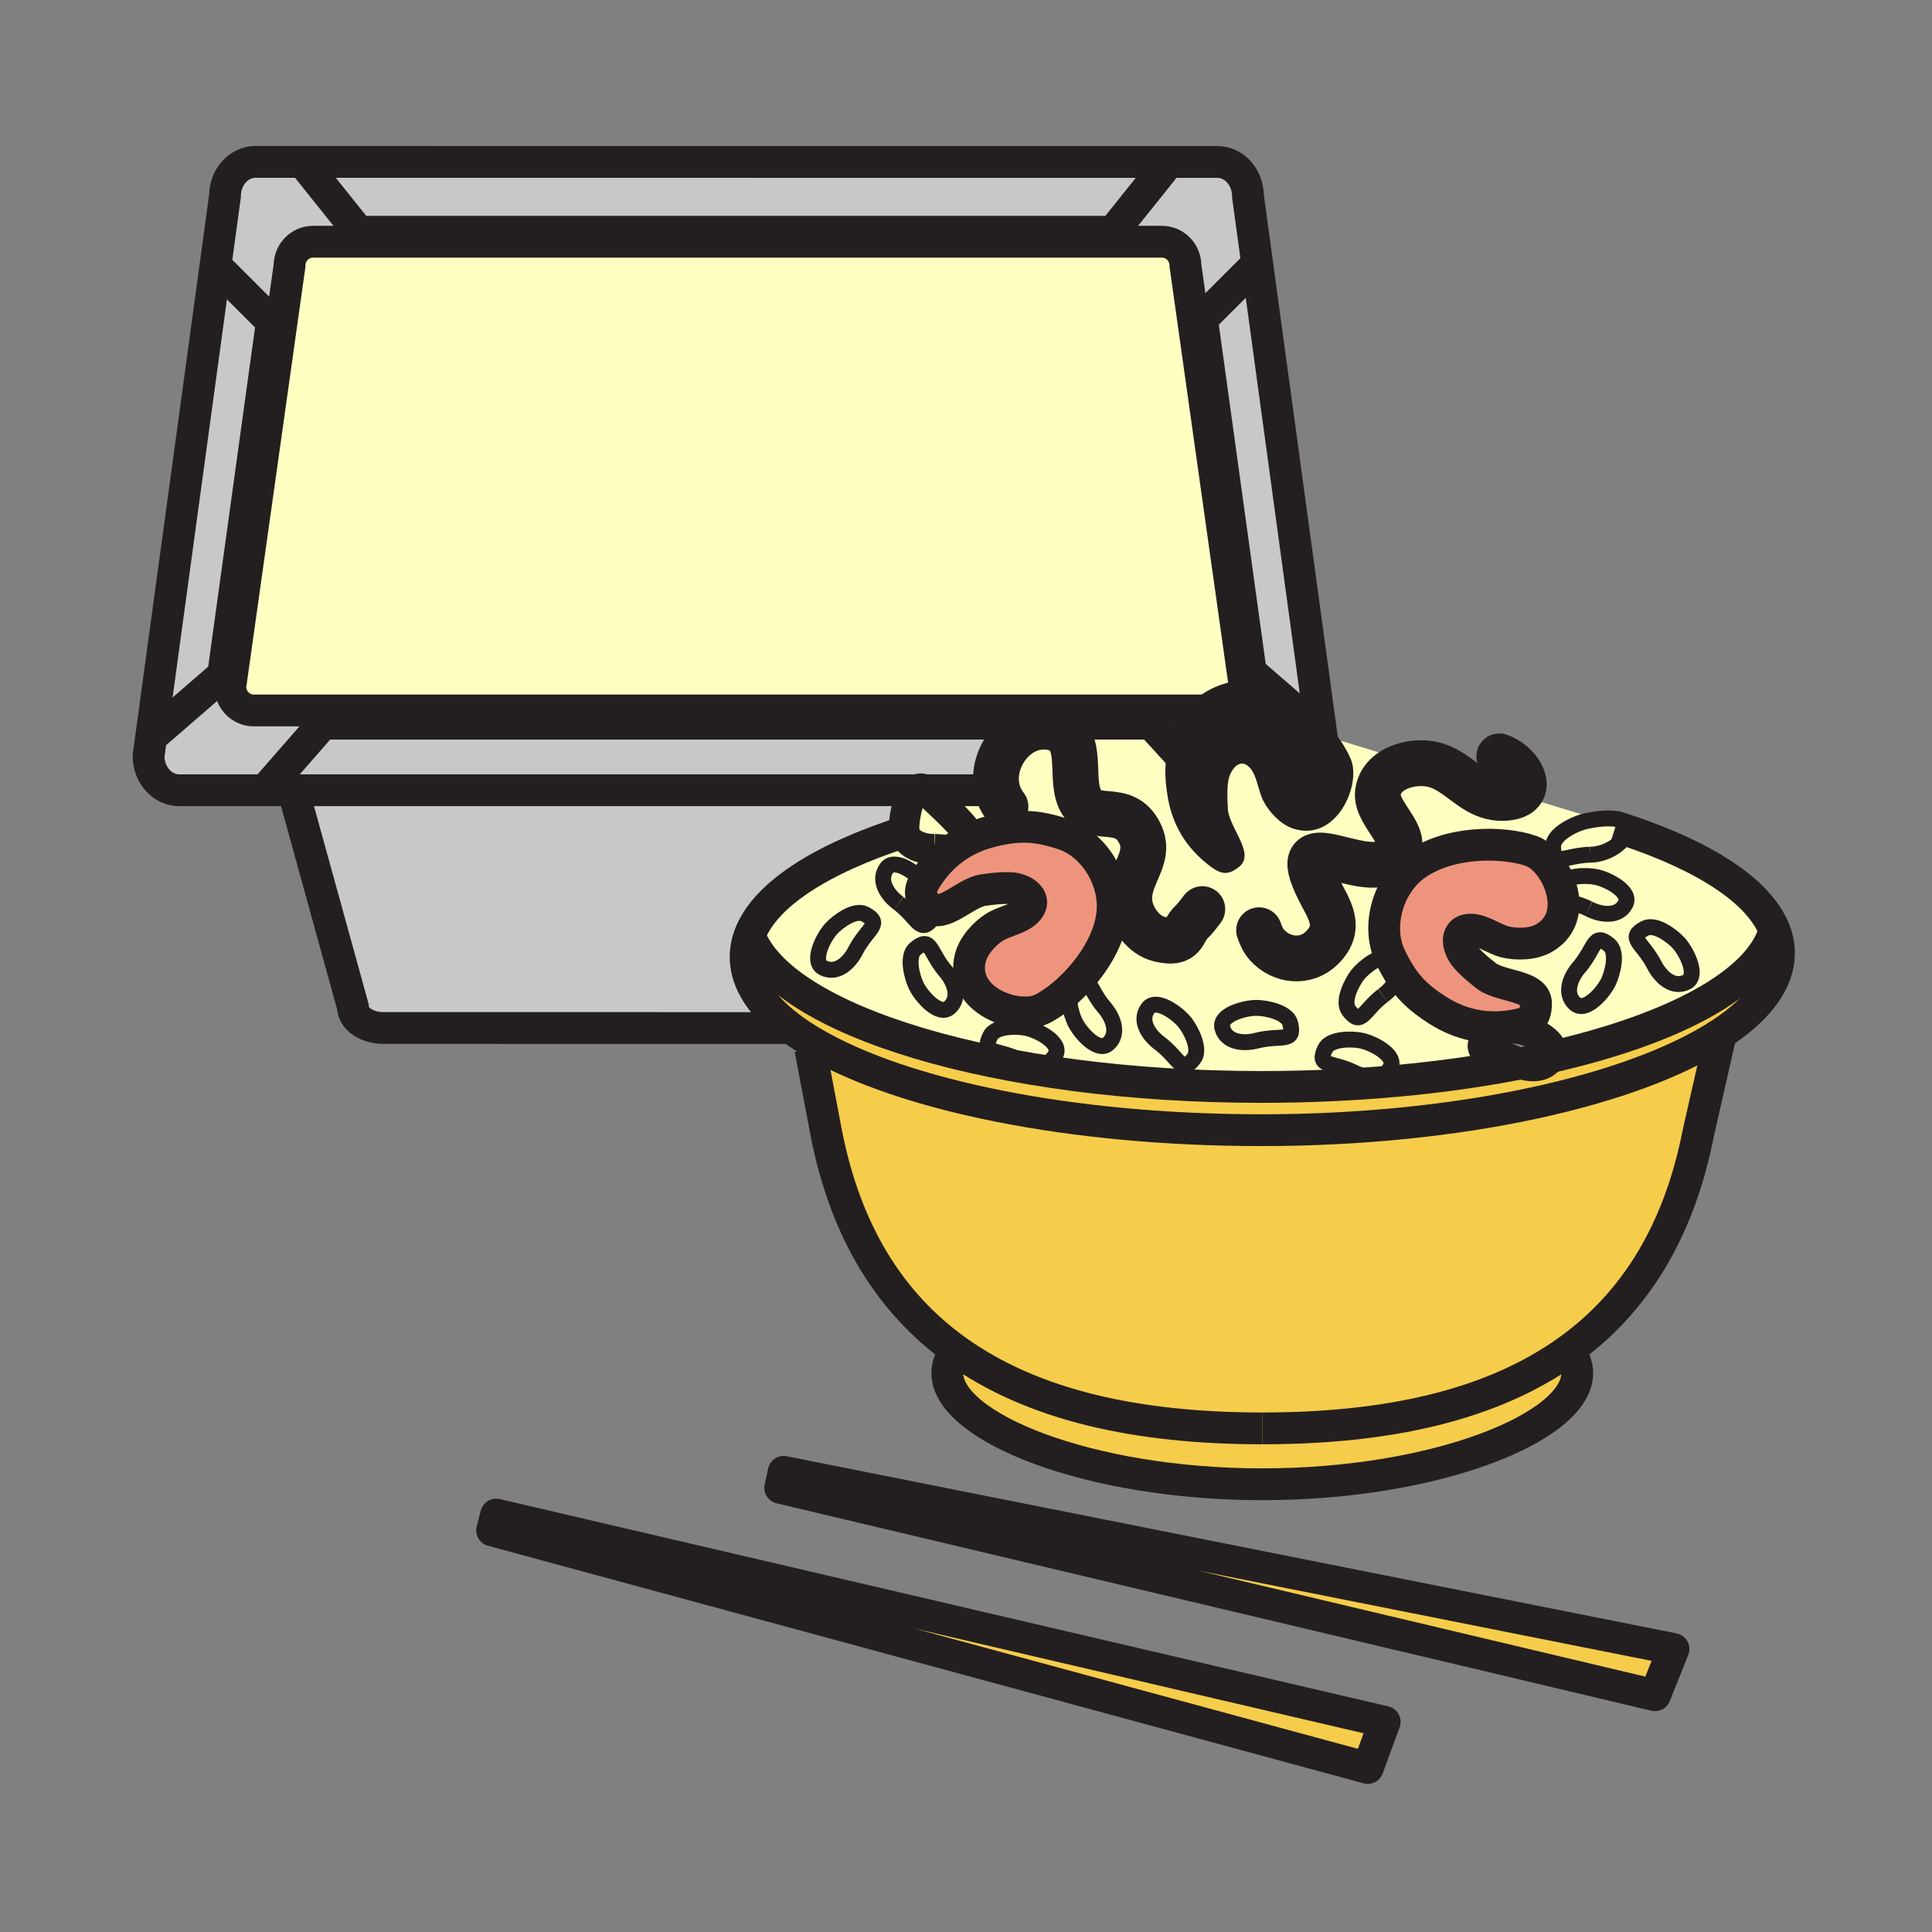 <?xml version="1.0" encoding="iso-8859-1"?>
<!-- Generator: Adobe Illustrator 12.0.1, SVG Export Plug-In . SVG Version: 6.00 Build 51448)  -->
<!DOCTYPE svg PUBLIC "-//W3C//DTD SVG 1.1//EN" "http://www.w3.org/Graphics/SVG/1.1/DTD/svg11.dtd">
<svg  version="1.1" id="Layer_1" xmlns="http://www.w3.org/2000/svg" xmlns:xlink="http://www.w3.org/1999/xlink" width="850.394" height="850.394"
	 viewBox="0 0 850.394 850.394" style="overflow:visible;enable-background:new 0 0 850.394 850.394;" xml:space="preserve">
<rect x="0" y="0" width="850.394" height="850.394" fill="#808080" stroke="none"/>
<g id="XMLID_12_">
	<g>
		<path style="fill:#C8C8C8;" d="M553.37,116.14l27.18,199.19c-6.75-6.67-15.229-12.43-24.29-14.59l-5.72-4.95l-21.47-155.35
			L553.37,116.14z"/>
		<path style="fill:#C8C8C8;" d="M529.07,140.44l21.47,155.35l5.72,4.95c-0.49-0.12-0.979-0.22-1.47-0.32
			c-2.36-0.46-4.8-0.62-7.23-0.5l-25.77-183.01c0-5.8-4.64-10.51-10.35-10.51H157.85v-4.38l332.05-0.01l23.46-29.31v-1.41h22.5
			c7.43,0,13.449,6.76,13.449,15.09l4.061,29.76L529.07,140.44z"/>
		<polygon style="fill:#C8C8C8;" points="513.36,71.29 513.36,72.7 489.9,102.01 157.85,102.02 134.39,72.71 134.39,71.25 		"/>
		<polygon style="fill:#F6CC4B;" points="736.61,725.83 728.46,746.18 343.44,654.89 344.94,647.86 		"/>
		<polygon style="fill:#F6CC4B;" points="609.49,757.9 602.05,778.2 216.63,673.63 218.41,666.66 		"/>
		<path style="fill:#F6CC4B;" d="M690.43,594.32c2.5,3.229,3.82,6.6,3.82,10.069c0,23.73-62.06,48.931-138.63,48.931
			c-76.58,0-138.65-25.2-138.65-48.931c0-3.47,1.33-6.84,3.82-10.069c33.72,24.3,79.83,34.399,134.81,34.399
			c0.011,0,0.011,0,0.021,0C610.6,628.72,656.71,618.62,690.43,594.32z"/>
		<path style="fill:#F6CC4B;" d="M757.46,454.97c-38.05,24.96-114.58,42.49-202.3,42.49c-84.23,0-157.73-15.41-196.89-38.3
			c-3.69-2.15-7.08-4.37-10.13-6.65c-12.81-9.55-19.94-20.149-19.94-31.3c0-3.21,0.59-6.38,1.74-9.48h0.01
			c13.96,37.61,109.47,66.7,225.21,66.7c41.52,0,80.439-3.739,113.92-10.29c4.88,1.761,10.55,1.721,13.26-2.8
			c54.19-12.32,91.66-32.32,98.62-55.35l0.26-0.09c1.19,3.16,1.8,6.38,1.8,9.65C783.02,432.19,773.78,444.26,757.46,454.97z"/>
		<path style="fill:#F6CC4B;" d="M690.43,594.32c-33.72,24.3-79.83,34.399-134.81,34.399c-0.01,0-0.01,0-0.021,0
			c-54.979,0-101.09-10.1-134.81-34.399c-28.77-20.71-48.53-51.761-57.11-95.67l-7.01-36.94l1.6-2.55
			c39.16,22.89,112.66,38.3,196.89,38.3c87.72,0,164.25-17.53,202.3-42.49l-9.92,43.67C738.96,542.55,719.2,573.6,690.43,594.32z"/>
		<path style="fill:#FFFFC2;" d="M567.9,450.47c2.17,8.771-3.92,4.91-14.45,7.5c-5.96,1.65-13.69,0.95-15.41-5.52
			c-1.53-5.78,9.89-8.91,15.18-8.82C557.51,443.69,566.67,445.56,567.9,450.47z"/>
		<path style="fill:#FFFFC2;" d="M451.63,452.42c5.19,1.03,15.71,6.45,13.01,11.79c-3.029,5.97-10.75,5.05-16.21,2.19
			c-9.779-4.721-16.52-2.221-12.58-10.351C438.06,451.51,447.42,451.6,451.63,452.42z"/>
		<path style="fill:#FFFFC2;" d="M521.67,450.18c2.62,3.38,6.89,11.721,3.83,15.73c-5.49,7.18-6.29,0.02-14.9-6.59
			c-5-3.601-9.29-10.07-5.319-15.46C508.83,439.04,518.41,446,521.67,450.18z"/>
		<path style="fill:#FFFFC2;" d="M416,427.27c4.11,4.601,6.9,11.851,1.86,16.25c-4.51,3.931-12.36-4.939-14.62-9.71
			c-1.84-3.88-4.22-12.93-0.36-16.18C409.79,411.8,409.02,418.95,416,427.27z"/>
		<path style="fill:#FFFFC2;" d="M380.71,402.37c8,4.21,1.08,6.19-3.99,15.79c-2.71,5.54-8.36,10.859-14.34,7.85
			c-5.35-2.68-0.1-13.31,3.47-17.2C368.75,405.65,376.24,400.03,380.71,402.37z"/>
		<path style="fill:#FFFFC2;" d="M599.07,458.01c5.18,1.03,15.71,6.45,13,11.79c-3.03,5.96-10.73,5.05-16.2,2.19
			c-9.78-4.721-16.54-2.221-12.58-10.351C585.5,457.1,594.86,457.18,599.07,458.01z"/>
		<path style="fill:#FFFFC2;" d="M612.09,421.39c1.13,2.33,2.25,4.43,3.41,6.34c-0.16,4-3.33,7.96-6.85,10.51
			c-8.62,6.6-9.41,13.76-14.91,6.58c-3.061-4.011,1.22-12.34,3.84-15.73C600.36,425.52,607.78,419.9,612.09,421.39z"/>
		<path style="fill:#FFFFC2;" d="M411.56,400.61c0,1.36-0.31,2.61-1.06,3.59c-5.49,7.19-6.28,0.03-14.9-6.57
			c-5-3.61-9.29-10.09-5.32-15.48c3.54-4.8,13.1,2.14,16.37,6.31c-2.03,3.76-2.01,6.61,2,10.62
			C409.53,399.96,410.51,400.44,411.56,400.61z"/>
		<path style="fill:#FFFFC2;" d="M485.87,443.21c4.11,4.61,6.899,11.85,1.86,16.25c-4.511,3.93-12.36-4.93-14.62-9.71
			c-1.841-3.88-4.21-12.93-0.351-16.19C479.66,427.74,478.89,434.9,485.87,443.21z"/>
		<path style="fill:#FFFFC2;" d="M411.56,400.61c0,1.36-0.31,2.61-1.06,3.59c-5.49,7.19-6.28,0.03-14.9-6.57
			c-5-3.61-9.29-10.09-5.32-15.48c3.54-4.8,13.1,2.14,16.37,6.31c-2.03,3.76-2.01,6.61,2,10.62
			C409.53,399.96,410.51,400.44,411.56,400.61z"/>
		<path style="fill:#FFFFC2;" d="M380.71,402.37c8,4.21,1.08,6.19-3.99,15.79c-2.71,5.54-8.36,10.859-14.34,7.85
			c-5.35-2.68-0.1-13.31,3.47-17.2C368.75,405.65,376.24,400.03,380.71,402.37z"/>
		<path style="fill:#FFFFC2;" d="M567.9,450.47c2.17,8.771-3.92,4.91-14.45,7.5c-5.96,1.65-13.69,0.95-15.41-5.52
			c-1.53-5.78,9.89-8.91,15.18-8.82C557.51,443.69,566.67,445.56,567.9,450.47z"/>
		<path style="fill:#FFFFC2;" d="M612.09,421.39c1.13,2.33,2.25,4.43,3.41,6.34c-0.16,4-3.33,7.96-6.85,10.51
			c-8.62,6.6-9.41,13.76-14.91,6.58c-3.061-4.011,1.22-12.34,3.84-15.73C600.36,425.52,607.78,419.9,612.09,421.39z"/>
		<path style="fill:#FFFFC2;" d="M416,427.27c4.11,4.601,6.9,11.851,1.86,16.25c-4.51,3.931-12.36-4.939-14.62-9.71
			c-1.84-3.88-4.22-12.93-0.36-16.18C409.79,411.8,409.02,418.95,416,427.27z"/>
		<path style="fill:#FFFFC2;" d="M521.67,450.18c2.62,3.38,6.89,11.721,3.83,15.73c-5.49,7.18-6.29,0.02-14.9-6.59
			c-5-3.601-9.29-10.07-5.319-15.46C508.83,439.04,518.41,446,521.67,450.18z"/>
		<path style="fill:#FFFFC2;" d="M599.07,458.01c5.18,1.03,15.71,6.45,13,11.79c-3.03,5.96-10.73,5.05-16.2,2.19
			c-9.78-4.721-16.54-2.221-12.58-10.351C585.5,457.1,594.86,457.18,599.07,458.01z"/>
		<path style="fill:#FFFFC2;" d="M485.87,443.21c4.11,4.61,6.899,11.85,1.86,16.25c-4.511,3.93-12.36-4.93-14.62-9.71
			c-1.841-3.88-4.21-12.93-0.351-16.19C479.66,427.74,478.89,434.9,485.87,443.21z"/>
		<path style="fill:#FFFFC2;" d="M451.63,452.42c5.19,1.03,15.71,6.45,13.01,11.79c-3.029,5.97-10.75,5.05-16.21,2.19
			c-9.779-4.721-16.52-2.221-12.58-10.351C438.06,451.51,447.42,451.6,451.63,452.42z"/>
		<path style="fill:#FFFFC2;" d="M716.04,365.47c-0.97,6.34-9.99,10.78-16.021,10.73c-7.72,0.19-12.529,2.86-14.81,1.46
			c-1.04-0.64-1.56-2.1-1.59-5.02c-0.07-5.22,8.62-9.56,12.88-10.79c1.59-0.46,4.01-0.97,6.61-1.29l13.01,3.98
			C716.12,364.85,716.09,365.16,716.04,365.47z"/>
		<path style="fill:#FFFFC2;" d="M738.88,415.07c3.57,3.9,8.82,14.52,3.47,17.21c-5.97,3.01-11.619-2.311-14.35-7.85
			c-5.05-9.61-11.98-11.59-3.97-15.79C728.49,406.29,735.98,411.91,738.88,415.07z"/>
		<path style="fill:#FFFFC2;" d="M702.49,386.02c5.17,1.02,15.71,6.46,13.01,11.8c-3.05,5.97-10.75,5.04-16.22,2.19
			c-4.69-2.27-8.69-2.87-11.141-3.78c-0.17-2.23-0.67-4.47-1.42-6.62C688.99,385.12,698.3,385.2,702.49,386.02z"/>
		<path style="fill:#FFFFC2;" d="M708.33,415.96c3.86,3.25,1.47,12.31-0.35,16.19c-2.261,4.77-10.11,13.64-14.62,9.71
			c-5.04-4.4-2.261-11.65,1.85-16.26C702.2,417.29,701.43,410.14,708.33,415.96z"/>
		<path style="fill:#FFFFC2;" d="M780.96,409.99c-6.96,23.029-44.43,43.029-98.62,55.35c0.11-0.17,0.21-0.35,0.3-0.54
			c2.71-5.34-7.83-10.77-13.01-11.79c-1.75-0.34-4.399-0.56-7.06-0.37l-0.07-0.739c1.24-0.12,2.5-0.29,3.8-0.521
			c6.48-1.11,9.641-2.42,9.8-9.52c0.17-8.62-16.649-7.25-22.72-13c0,0-7.41-5.61-9.61-9.45c-2.8-4.87-2.42-10.47,3.961-10.21
			c4.71,0.18,10.06,4.24,14.75,5.39c5.26,1.28,12.409,1.08,17.239-1.74c6.71-3.9,8.92-10.21,8.42-16.62
			c2.45,0.91,6.45,1.51,11.141,3.78c5.47,2.85,13.17,3.78,16.22-2.19c2.7-5.34-7.84-10.78-13.01-11.8
			c-4.19-0.82-13.5-0.9-15.771,3.59c-1.489-4.32-4-8.3-6.899-11.16l5.39-0.79c2.28,1.4,7.09-1.27,14.81-1.46
			c6.03,0.05,15.051-4.39,16.021-10.73c34.979,11.68,58.68,27.16,65.18,44.43L780.96,409.99z M742.35,432.28
			c5.351-2.69,0.101-13.31-3.47-17.21c-2.899-3.16-10.39-8.78-14.85-6.43c-8.011,4.2-1.08,6.18,3.97,15.79
			C730.73,429.97,736.38,435.29,742.35,432.28z M707.98,432.15c1.819-3.881,4.21-12.94,0.35-16.19c-6.9-5.82-6.13,1.33-13.12,9.64
			c-4.11,4.61-6.89,11.86-1.85,16.26C697.87,445.79,705.72,436.92,707.98,432.15z"/>
		<path style="fill:#FFFFC2;" d="M411.38,373.8c-5.62,0.07-12.18-2.14-13.29-7.61c-0.11-0.52-0.17-1.08-0.17-1.67
			c0.01-4.09,1.51-14,5.29-16.68h4.29c0.78,0.46,1.61,1.17,2.5,2.16c2.67,2.98,15.52,13.68,17.12,19.19v0.01
			c-2.91,1.37-5.85,3.14-8.71,5.41C416.43,374.22,414.09,373.85,411.38,373.8z"/>
		<path style="fill:#C8C8C8;" d="M407.5,347.84h-4.29C404.4,346.97,405.83,346.84,407.5,347.84z"/>
		<path style="fill:#C8C8C8;" d="M438.69,347.84H407.5c-1.67-1-3.1-0.87-4.29,0l-274.19-0.01h-12.48l25.61-29.3l317.28-0.01v1.3
			c-13.359,0-23.72,14.98-20.449,27.94L438.69,347.84z"/>
		<path style="fill:#EE947D;" d="M427.28,370.27c0.01-0.33-0.05-0.68-0.16-1.07v-0.01c3.189-1.5,6.34-2.54,9.31-3.28
			c11.69-2.91,19.521-2.71,31.34,1.15c13.99,4.57,23.49,20.65,21.82,35.18c-2.13,18.51-19.35,36.05-30.89,41.859
			c-10.65,5.381-36.18-3.569-31.62-22.34c1.31-5.43,6.11-10.73,10.68-13.65c4.07-2.57,10.69-3.64,14.09-6.92
			c4.601-4.43,0.811-8.57-4.64-9.93c-4.28-1.07-13.47,0.42-13.47,0.42c-7.13,0.34-15.96,9.97-22.18,8.93c0-4.21-2.92-9.57-4.9-12.13
			c-0.01-0.01-0.01-0.01-0.01-0.02c0.51-0.95,1.15-1.95,1.89-3.05c3.02-4.5,6.38-8.03,9.87-10.8
			C424.38,375.76,427.16,377.06,427.28,370.27z"/>
		<path style="fill:#FFFFC2;" d="M448.43,466.4c5.46,2.859,13.181,3.779,16.21-2.19c2.7-5.34-7.819-10.76-13.01-11.79
			c-4.21-0.82-13.57-0.91-15.78,3.63C431.91,464.18,438.65,461.68,448.43,466.4z M472.76,433.56
			c-3.859,3.261-1.49,12.311,0.351,16.19c2.26,4.78,10.109,13.64,14.62,9.71c5.039-4.4,2.25-11.64-1.86-16.25
			C478.89,434.9,479.66,427.74,472.76,433.56z M595.87,471.99c5.47,2.859,13.17,3.77,16.2-2.19c2.71-5.34-7.82-10.76-13-11.79
			c-4.21-0.83-13.57-0.91-15.78,3.63C579.33,469.77,586.09,467.27,595.87,471.99z M632.93,444.74c7.141,4.52,16.92,8.399,29.57,7.16
			l0.07,0.739c-3.71,0.271-7.431,1.341-8.71,3.99c-3.95,8.13,2.79,5.63,12.569,10.36c0.84,0.439,1.73,0.83,2.65,1.149
			c-33.48,6.551-72.4,10.29-113.92,10.29c-115.74,0-211.25-29.09-225.21-66.7h-0.01c6.57-17.82,31.46-33.73,68.15-45.54
			c1.11,5.47,7.67,7.68,13.29,7.61c2.71,0.05,5.05,0.42,7.03,0.81c-3.49,2.77-6.85,6.3-9.87,10.8c-0.74,1.1-1.38,2.1-1.89,3.05
			c-3.27-4.17-12.83-11.11-16.37-6.31c-3.97,5.39,0.32,11.87,5.32,15.48c8.62,6.6,9.41,13.76,14.9,6.57
			c0.75-0.98,1.06-2.23,1.06-3.59c6.22,1.04,15.05-8.59,22.18-8.93c0,0,9.189-1.49,13.47-0.42c5.45,1.36,9.24,5.5,4.64,9.93
			c-3.399,3.28-10.02,4.35-14.09,6.92c-4.569,2.92-9.37,8.22-10.68,13.65c-4.56,18.771,20.97,27.721,31.62,22.34
			c11.54-5.81,28.76-23.35,30.89-41.859c1.67-14.53-7.83-30.61-21.82-35.18c-11.819-3.86-19.649-4.06-31.34-1.15
			c-2.97,0.74-6.12,1.78-9.31,3.28c-1.6-5.51-14.45-16.21-17.12-19.19c-0.89-0.99-1.72-1.7-2.5-2.16h31.19l0.29-0.08
			c-3.271-12.96,7.09-27.94,20.449-27.94v-1.3h47.261l8.42,9.23c-2.07,7.49-2.13,14.05-0.65,22.86c1.54,9.17,5.75,20.18,17.29,29.32
			c5.15,4.08,8.24,5.56,13.64,0.95c6.53-5.6-5.689-17.25-5.439-25.58c0,0-0.76-9.29,0.63-13.48c1.78-5.32,6.18-8.78,10.25-3.85
			c3,3.64,3.55,10.33,5.81,14.58c2.551,4.78,7.48,9.99,12.78,11.71c18.36,5.98,29.25-18.76,24.73-29.81
			c-1.03-2.51-2.561-5.31-4.511-8.21L590,326l32.91,10.05l18.189,5.56c6.591,4.67,12.311,10.34,21.79,9.55
			c2.16-0.18,3.82-0.66,5.04-1.35l35.181,10.75c-2.601,0.32-5.021,0.83-6.61,1.29c-4.26,1.23-12.95,5.57-12.88,10.79
			c0.03,2.92,0.55,4.38,1.59,5.02l-5.39,0.79c-1.84-1.82-3.84-3.18-5.851-3.89c-12.189-4.3-36.77-4.6-51.609,6.67
			c-11.641,8.84-16.681,26.83-10.301,40.09c0.011,0.02,0.021,0.05,0.03,0.07c-4.31-1.49-11.729,4.13-14.51,7.7
			c-2.62,3.391-6.9,11.72-3.84,15.73c5.5,7.18,6.29,0.02,14.91-6.58c3.52-2.55,6.689-6.51,6.85-10.51
			C619.9,434.99,624.88,439.66,632.93,444.74z M553.45,457.97c10.53-2.59,16.62,1.271,14.45-7.5
			c-1.23-4.91-10.391-6.779-14.681-6.84c-5.29-0.09-16.71,3.04-15.18,8.82C539.76,458.92,547.49,459.62,553.45,457.97z
			 M525.5,465.91c3.06-4.01-1.21-12.351-3.83-15.73c-3.26-4.18-12.84-11.14-16.39-6.319c-3.971,5.39,0.319,11.859,5.319,15.46
			C519.21,465.93,520.01,473.09,525.5,465.91z M417.86,443.52c5.04-4.399,2.25-11.649-1.86-16.25c-6.98-8.319-6.21-15.47-13.12-9.64
			c-3.86,3.25-1.48,12.3,0.36,16.18C405.5,438.58,413.35,447.45,417.86,443.52z M376.72,418.16c5.07-9.6,11.99-11.58,3.99-15.79
			c-4.47-2.34-11.96,3.28-14.86,6.44c-3.57,3.89-8.82,14.52-3.47,17.2C368.36,429.02,374.01,423.7,376.72,418.16z"/>
		<path style="fill:#231F20;" d="M418.41,374.61c2.86-2.27,5.8-4.04,8.71-5.41c0.11,0.39,0.17,0.74,0.16,1.07
			C427.16,377.06,424.38,375.76,418.41,374.61z"/>
		<path style="fill:#C8C8C8;" d="M403.21,347.84c-3.78,2.68-5.28,12.59-5.29,16.68c0,0.59,0.06,1.15,0.17,1.67
			c-36.69,11.81-61.58,27.72-68.15,45.54c-1.15,3.1-1.74,6.27-1.74,9.48c0,11.15,7.13,21.75,19.94,31.3l-179.35-0.02
			c-7.42,0-13.45-4.181-13.45-9.33l-26.32-95.33L403.21,347.84z"/>
		<path style="fill:#C8C8C8;" d="M111.71,312.71h410.33c-1.65,2.05-3.01,4.31-4.021,6.74c-1.229,2.97-2.189,5.69-2.909,8.3
			l-8.42-9.23H459.43l-317.28,0.01l-25.61,29.3H78.85c-7.43,0-13.46-6.78-13.46-15.1l1.13-8.28l31.69-27.44l3.81,0.54l-0.65,4.64
			C101.37,307.99,106,312.71,111.71,312.71z"/>
		<path style="fill:#C8C8C8;" d="M119.67,141.66l-24.81-24.8l4.16-30.51c0-8.34,6.02-15.1,13.45-15.1h21.92v1.46l23.46,29.31v4.38
			H137.8c-5.71,0-10.35,4.71-10.35,10.51l-25.43,180.64l-3.81-0.54L119.67,141.66z"/>
		<polygon style="fill:#C8C8C8;" points="119.67,141.66 98.21,297.01 66.52,324.45 94.86,116.86 		"/>
		<path style="fill:#FFFFC2;" d="M521.79,116.91l25.77,183.01c-9.699,0.45-19.489,5.24-25.52,12.79H111.71
			c-5.71,0-10.34-4.72-10.34-10.52l0.65-4.64l25.43-180.64c0-5.8,4.64-10.51,10.35-10.51h20.05h353.59
			C517.15,106.4,521.79,111.11,521.79,116.91z"/>
		<path style="fill:#EE947D;" d="M688.14,396.23c0.5,6.41-1.71,12.72-8.42,16.62c-4.83,2.82-11.979,3.02-17.239,1.74
			c-4.69-1.15-10.04-5.21-14.75-5.39c-6.381-0.26-6.761,5.34-3.961,10.21c2.2,3.84,9.61,9.45,9.61,9.45
			c6.07,5.75,22.89,4.38,22.72,13c-0.159,7.1-3.319,8.409-9.8,9.52c-1.3,0.23-2.56,0.4-3.8,0.521
			c-12.65,1.239-22.43-2.641-29.57-7.16c-8.05-5.08-13.029-9.75-17.43-17.01c0.09-1.681-0.37-3.371-1.54-4.96
			c-0.51-0.7-1.14-1.14-1.87-1.38c-0.01-0.02-0.02-0.05-0.03-0.07c-6.38-13.26-1.34-31.25,10.301-40.09
			c14.84-11.27,39.42-10.97,51.609-6.67c2.011,0.71,4.011,2.07,5.851,3.89c2.899,2.86,5.41,6.84,6.899,11.16
			c0,0.02-0.01,0.03-0.02,0.05C684.65,393.89,685.49,395.24,688.14,396.23z"/>
		<path style="fill:#231F20;" d="M686.72,389.61c0.75,2.15,1.25,4.39,1.42,6.62c-2.649-0.99-3.489-2.34-1.439-6.57
			C686.71,389.64,686.72,389.63,686.72,389.61z"/>
		<path style="fill:#231F20;" d="M613.96,422.77c1.17,1.59,1.63,3.28,1.54,4.96c-1.16-1.911-2.28-4.01-3.41-6.34
			C612.82,421.63,613.45,422.07,613.96,422.77z"/>
		<path style="fill:#231F20;" d="M580.55,315.33c3.57,3.52,6.66,7.29,9.09,10.91c1.95,2.9,3.48,5.7,4.511,8.21
			c4.52,11.05-6.37,35.79-24.73,29.81c-5.3-1.72-10.229-6.93-12.78-11.71c-2.26-4.25-2.81-10.94-5.81-14.58
			c-4.07-4.93-8.47-1.47-10.25,3.85c-1.39,4.19-0.63,13.48-0.63,13.48c-0.25,8.33,11.97,19.98,5.439,25.58
			c-5.399,4.61-8.489,3.13-13.64-0.95c-11.54-9.14-15.75-20.15-17.29-29.32c-1.479-8.81-1.42-15.37,0.65-22.86
			c0.72-2.61,1.68-5.33,2.909-8.3c1.011-2.43,2.37-4.69,4.021-6.74h15.5c5.71,0,10.34-4.72,10.34-10.52l-0.32-2.27
			c2.431-0.12,4.87,0.04,7.23,0.5c0.49,0.1,0.979,0.2,1.47,0.32l25.29,21.92L580.55,315.33z"/>
		<path style="fill:#231F20;" d="M580.55,315.33l1,7.33l-25.29-21.92C565.32,302.9,573.8,308.66,580.55,315.33z"/>
		<path style="fill:#231F20;" d="M547.88,302.19c0,5.8-4.63,10.52-10.34,10.52h-15.5c6.03-7.55,15.82-12.34,25.52-12.79
			L547.88,302.19z"/>
		<path style="fill:#231F20;" d="M411.56,400.61c-1.05-0.17-2.03-0.65-2.91-1.53c-4.01-4.01-4.03-6.86-2-10.62
			c0,0.01,0,0.01,0.01,0.02C408.64,391.04,411.56,396.4,411.56,400.61z"/>
	</g>
	<g>
		<path style="fill:none;stroke:#231F20;" d="M589.64,326.24c1.95,2.9,3.48,5.7,4.511,8.21c4.52,11.05-6.37,35.79-24.73,29.81
			c-5.3-1.72-10.229-6.93-12.78-11.71c-2.26-4.25-2.81-10.94-5.81-14.58c-4.07-4.93-8.47-1.47-10.25,3.85
			c-1.39,4.19-0.63,13.48-0.63,13.48c-0.25,8.33,11.97,19.98,5.439,25.58c-5.399,4.61-8.489,3.13-13.64-0.95
			c-11.54-9.14-15.75-20.15-17.29-29.32c-1.479-8.81-1.42-15.37,0.65-22.86c0.72-2.61,1.68-5.33,2.909-8.3
			c1.011-2.43,2.37-4.69,4.021-6.74c6.03-7.55,15.82-12.34,25.52-12.79c2.431-0.12,4.87,0.04,7.23,0.5c0.49,0.1,0.979,0.2,1.47,0.32
			c9.061,2.16,17.54,7.92,24.29,14.59C584.12,318.85,587.21,322.62,589.64,326.24z"/>
		<path style="fill:none;stroke:#231F20;stroke-width:14;" d="M438.69,347.84H407.5h-4.29l-274.19-0.01h-12.48H78.85
			c-7.43,0-13.46-6.78-13.46-15.1l1.13-8.28l28.34-207.59l4.16-30.51c0-8.34,6.02-15.1,13.45-15.1h21.92l378.97,0.04h22.5
			c7.43,0,13.449,6.76,13.449,15.09l4.061,29.76l27.18,199.19l1,7.33l1.38,10.09"/>
		<path style="fill:none;stroke:#231F20;stroke-width:14;" d="M128.44,345.72l0.58,2.11l26.32,95.33c0,5.149,6.03,9.33,13.45,9.33
			l179.35,0.02h2.57"/>
		<polyline style="fill:none;stroke:#231F20;stroke-width:14;" points="520.83,334.01 515.11,327.75 506.69,318.52 459.43,318.52 
			142.15,318.53 116.54,347.83 		"/>
		<polyline style="fill:none;stroke:#231F20;stroke-width:14;" points="134.39,72.71 157.85,102.02 489.9,102.01 513.36,72.7 		"/>
		<polyline style="fill:none;stroke:#231F20;stroke-width:14;" points="94.86,116.86 119.67,141.66 98.21,297.01 66.52,324.45 		"/>
		<polyline style="fill:none;stroke:#231F20;stroke-width:14;" points="553.88,115.63 553.37,116.14 529.07,140.44 550.54,295.79 
			556.26,300.74 581.55,322.66 582.21,323.23 		"/>
		<path style="fill:none;stroke:#231F20;stroke-width:14;" d="M547.56,299.92l0.32,2.27c0,5.8-4.63,10.52-10.34,10.52h-15.5H111.71
			c-5.71,0-10.34-4.72-10.34-10.52l0.65-4.64l25.43-180.64c0-5.8,4.64-10.51,10.35-10.51h20.05h353.59
			c5.71,0,10.35,4.71,10.35,10.51L547.56,299.92z"/>
		<path style="fill:none;stroke:#231F20;stroke-width:14;" d="M555.6,628.72c-54.979,0-101.09-10.1-134.81-34.399
			c-28.77-20.71-48.53-51.761-57.11-95.67l-7.01-36.94"/>
		<path style="fill:none;stroke:#231F20;stroke-width:14;" d="M555.6,628.72c0.011,0,0.011,0,0.021,0
			c54.979,0,101.09-10.1,134.81-34.399c28.771-20.721,48.53-51.771,57.11-95.681l9.92-43.67l0.07-0.319"/>
		<path style="fill:none;stroke:#231F20;stroke-width:14;" d="M690.41,594.3c0.01,0.01,0.01,0.01,0.02,0.021
			c2.5,3.229,3.82,6.6,3.82,10.069c0,23.73-62.06,48.931-138.63,48.931c-76.58,0-138.65-25.2-138.65-48.931
			c0-3.47,1.33-6.84,3.82-10.069"/>
		<path style="fill:none;stroke:#231F20;stroke-width:7;" d="M485.87,443.21c-6.98-8.31-6.21-15.47-13.11-9.65
			c-3.859,3.261-1.49,12.311,0.351,16.19c2.26,4.78,10.109,13.64,14.62,9.71C492.77,455.06,489.98,447.82,485.87,443.21z"/>
		<path style="fill:none;stroke:#231F20;stroke-width:7;" d="M510.6,459.32c8.61,6.609,9.41,13.77,14.9,6.59
			c3.06-4.01-1.21-12.351-3.83-15.73c-3.26-4.18-12.84-11.14-16.39-6.319C501.31,449.25,505.6,455.72,510.6,459.32z"/>
		<path style="fill:none;stroke:#231F20;stroke-width:13.438;" d="M427.12,369.19c-1.6-5.51-14.45-16.21-17.12-19.19
			c-0.89-0.99-1.72-1.7-2.5-2.16c-1.67-1-3.1-0.87-4.29,0c-3.78,2.68-5.28,12.59-5.29,16.68c0,0.59,0.06,1.15,0.17,1.67
			c1.11,5.47,7.67,7.68,13.29,7.61"/>
		<path style="fill:none;stroke:#231F20;stroke-width:13.438;" d="M411.38,373.8c2.71,0.05,5.05,0.42,7.03,0.81"/>
		<path style="fill:none;stroke:#231F20;stroke-width:7;" d="M416,427.27c-6.98-8.319-6.21-15.47-13.12-9.64
			c-3.86,3.25-1.48,12.3,0.36,16.18c2.26,4.771,10.11,13.641,14.62,9.71C422.9,439.12,420.11,431.87,416,427.27z"/>
		<path style="fill:none;stroke:#231F20;stroke-width:7;" d="M376.72,418.16c5.07-9.6,11.99-11.58,3.99-15.79
			c-4.47-2.34-11.96,3.28-14.86,6.44c-3.57,3.89-8.82,14.52-3.47,17.2C368.36,429.02,374.01,423.7,376.72,418.16z"/>
		<path style="fill:none;stroke:#231F20;stroke-width:7;" d="M406.65,388.46c-3.27-4.17-12.83-11.11-16.37-6.31
			c-3.97,5.39,0.32,11.87,5.32,15.48"/>
		<path style="fill:none;stroke:#231F20;stroke-width:7;" d="M395.6,397.63c8.62,6.6,9.41,13.76,14.9,6.57
			c0.75-0.98,1.06-2.23,1.06-3.59"/>
		<path style="fill:none;stroke:#231F20;stroke-width:7;" d="M553.45,457.97c10.53-2.59,16.62,1.271,14.45-7.5
			c-1.23-4.91-10.391-6.779-14.681-6.84c-5.29-0.09-16.71,3.04-15.18,8.82C539.76,458.92,547.49,459.62,553.45,457.97z"/>
		<path style="fill:none;stroke:#231F20;stroke-width:14;" d="M711.07,363.86c1.68,0.53,3.34,1.07,4.97,1.61
			c34.979,11.68,58.68,27.16,65.18,44.43c1.19,3.16,1.8,6.38,1.8,9.65c0,12.641-9.239,24.71-25.56,35.42
			c-38.05,24.96-114.58,42.49-202.3,42.49c-84.23,0-157.73-15.41-196.89-38.3c-3.69-2.15-7.08-4.37-10.13-6.65
			c-12.81-9.55-19.94-20.149-19.94-31.3c0-3.21,0.59-6.38,1.74-9.48c6.57-17.82,31.46-33.73,68.15-45.54
			c0.68-0.22,1.37-0.44,2.06-0.66"/>
		<path style="fill:none;stroke:#231F20;stroke-width:7;" d="M595.87,471.99c-9.78-4.721-16.54-2.221-12.58-10.351
			c2.21-4.54,11.57-4.46,15.78-3.63c5.18,1.03,15.71,6.45,13,11.79C609.04,475.76,601.34,474.85,595.87,471.99z"/>
		<path style="fill:none;stroke:#231F20;stroke-width:13.438;" d="M666.43,466.99c-9.779-4.73-16.52-2.23-12.569-10.36
			c1.279-2.649,5-3.72,8.71-3.99c2.66-0.189,5.31,0.03,7.06,0.37c5.18,1.021,15.72,6.45,13.01,11.79c-0.09,0.19-0.189,0.37-0.3,0.54
			c-2.71,4.521-8.38,4.561-13.26,2.8C668.16,467.82,667.27,467.43,666.43,466.99"/>
		<path style="fill:none;stroke:#231F20;stroke-width:7;" d="M615.5,427.73c-0.16,4-3.33,7.96-6.85,10.51"/>
		<path style="fill:none;stroke:#231F20;stroke-width:7;" d="M608.65,438.24c-8.62,6.6-9.41,13.76-14.91,6.58
			c-3.061-4.011,1.22-12.34,3.84-15.73c2.78-3.57,10.2-9.19,14.51-7.7"/>
		<path style="fill:none;stroke:#231F20;stroke-width:7;" d="M686.72,389.61c2.271-4.49,11.58-4.41,15.771-3.59
			c5.17,1.02,15.71,6.46,13.01,11.8c-3.05,5.97-10.75,5.04-16.22,2.19"/>
		<path style="fill:none;stroke:#231F20;stroke-width:7;" d="M699.28,400.01c-4.69-2.27-8.69-2.87-11.141-3.78"/>
		<path style="fill:none;stroke:#231F20;stroke-width:7;" d="M700.02,376.2c-7.72,0.19-12.529,2.86-14.81,1.46
			c-1.04-0.64-1.56-2.1-1.59-5.02c-0.07-5.22,8.62-9.56,12.88-10.79c1.59-0.46,4.01-0.97,6.61-1.29c6.02-0.75,13.04-0.5,13.02,3.82
			c0,0.05,0,0.11-0.01,0.16c0,0.31-0.03,0.62-0.08,0.93C715.07,371.81,706.05,376.25,700.02,376.2"/>
		<path style="fill:none;stroke:#231F20;stroke-width:7;" d="M448.43,466.4c-9.779-4.721-16.52-2.221-12.58-10.351
			c2.21-4.54,11.57-4.45,15.78-3.63c5.19,1.03,15.71,6.45,13.01,11.79C461.61,470.18,453.89,469.26,448.43,466.4z"/>
		<path style="fill:none;stroke:#231F20;stroke-width:7;" d="M695.21,425.6c6.99-8.31,6.22-15.46,13.12-9.64
			c3.86,3.25,1.47,12.31-0.35,16.19c-2.261,4.77-10.11,13.64-14.62,9.71C688.32,437.46,691.1,430.21,695.21,425.6z"/>
		<path style="fill:none;stroke:#231F20;stroke-width:7;" d="M728,424.43c-5.05-9.61-11.98-11.59-3.97-15.79
			c4.46-2.35,11.95,3.27,14.85,6.43c3.57,3.9,8.82,14.52,3.47,17.21C736.38,435.29,730.73,429.97,728,424.43z"/>
		<path style="fill:none;stroke:#231F20;stroke-width:14;" d="M780.96,409.99c-6.96,23.029-44.43,43.029-98.62,55.35
			c-4.32,0.99-8.74,1.93-13.26,2.8c-33.48,6.551-72.4,10.29-113.92,10.29c-115.74,0-211.25-29.09-225.21-66.7"/>
		<polygon style="fill:none;stroke:#231F20;stroke-width:14;stroke-linecap:round;stroke-linejoin:round;" points="736.61,725.83 
			344.94,647.86 343.44,654.89 728.46,746.18 		"/>
		<polygon style="fill:none;stroke:#231F20;stroke-width:14;stroke-linecap:round;stroke-linejoin:round;" points="602.05,778.2 
			216.63,673.63 218.41,666.66 609.49,757.9 		"/>
		<line style="fill:none;stroke:#231F20;stroke-width:13.438;" x1="427.12" y1="369.2" x2="427.12" y2="369.19"/>
		<path style="fill:none;stroke:#231F20;stroke-width:14;" d="M427.12,369.19c3.189-1.5,6.34-2.54,9.31-3.28
			c11.69-2.91,19.521-2.71,31.34,1.15c13.99,4.57,23.49,20.65,21.82,35.18c-2.13,18.51-19.35,36.05-30.89,41.859
			c-10.65,5.381-36.18-3.569-31.62-22.34c1.31-5.43,6.11-10.73,10.68-13.65c4.07-2.57,10.69-3.64,14.09-6.92
			c4.601-4.43,0.811-8.57-4.64-9.93c-4.28-1.07-13.47,0.42-13.47,0.42c-7.13,0.34-15.96,9.97-22.18,8.93
			c-1.05-0.17-2.03-0.65-2.91-1.53c-4.01-4.01-4.03-6.86-2-10.62c0.51-0.95,1.15-1.95,1.89-3.05c3.02-4.5,6.38-8.03,9.87-10.8
			c2.86-2.27,5.8-4.04,8.71-5.41"/>
		<path style="fill:none;stroke:#231F20;stroke-width:14;" d="M688.14,396.23c0.5,6.41-1.71,12.72-8.42,16.62
			c-4.83,2.82-11.979,3.02-17.239,1.74c-4.69-1.15-10.04-5.21-14.75-5.39c-6.381-0.26-6.761,5.34-3.961,10.21
			c2.2,3.84,9.61,9.45,9.61,9.45c6.07,5.75,22.89,4.38,22.72,13c-0.159,7.1-3.319,8.409-9.8,9.52c-1.3,0.23-2.56,0.4-3.8,0.521
			c-12.65,1.239-22.43-2.641-29.57-7.16c-8.05-5.08-13.029-9.75-17.43-17.01c-1.16-1.911-2.28-4.01-3.41-6.34
			c-0.01-0.02-0.02-0.05-0.03-0.07c-6.38-13.26-1.34-31.25,10.301-40.09c14.84-11.27,39.42-10.97,51.609-6.67
			c2.011,0.71,4.011,2.07,5.851,3.89c2.899,2.86,5.41,6.84,6.899,11.16C687.47,391.76,687.97,394,688.14,396.23z"/>
		<path style="fill:none;stroke:#231F20;stroke-width:20.157;stroke-linecap:round;stroke-linejoin:round;" d="M554.2,409.45
			c0.81,2.37,1.83,4.65,3.49,6.5c6.25,6.96,17.029,8.29,24.13,1.29c9.37-9.22,2.899-17.27-1.29-25.71
			c-15.03-30.28,18.68-3.66,31.359-12.97c12.24-9-6.63-19.14-5.38-29.73c0.91-7.77,8.59-12.01,16.4-12.78
			c3.41-0.33,6.84,0,9.75,0.99c3.13,1.07,5.85,2.74,8.439,4.57c6.591,4.67,12.311,10.34,21.79,9.55c2.16-0.18,3.82-0.66,5.04-1.35
			c6.75-3.82,0.13-14.18-8-16.89"/>
		<path style="fill:none;stroke:#231F20;stroke-width:20.157;stroke-linecap:round;stroke-linejoin:round;" d="M442.57,355.04
			c-1.78-2.26-2.95-4.73-3.59-7.28c-3.271-12.96,7.09-27.94,20.449-27.94c0.84,0,1.7,0.06,2.57,0.18
			c16.03,2.3,8.74,20.65,13.08,31.13c5.03,12.14,17.57,2.46,25.08,13.09c9.04,12.84-4.95,20.59-2.91,33.78
			c0.95,6.24,5.96,13.62,12.97,15.34c11.53,2.84,9.87-3.41,14.29-7.54c1.721-1.61,3.16-3.69,4.7-5.64"/>
	</g>
</g>
<rect style="fill:none;" width="850.394" height="850.394"/>
</svg>
